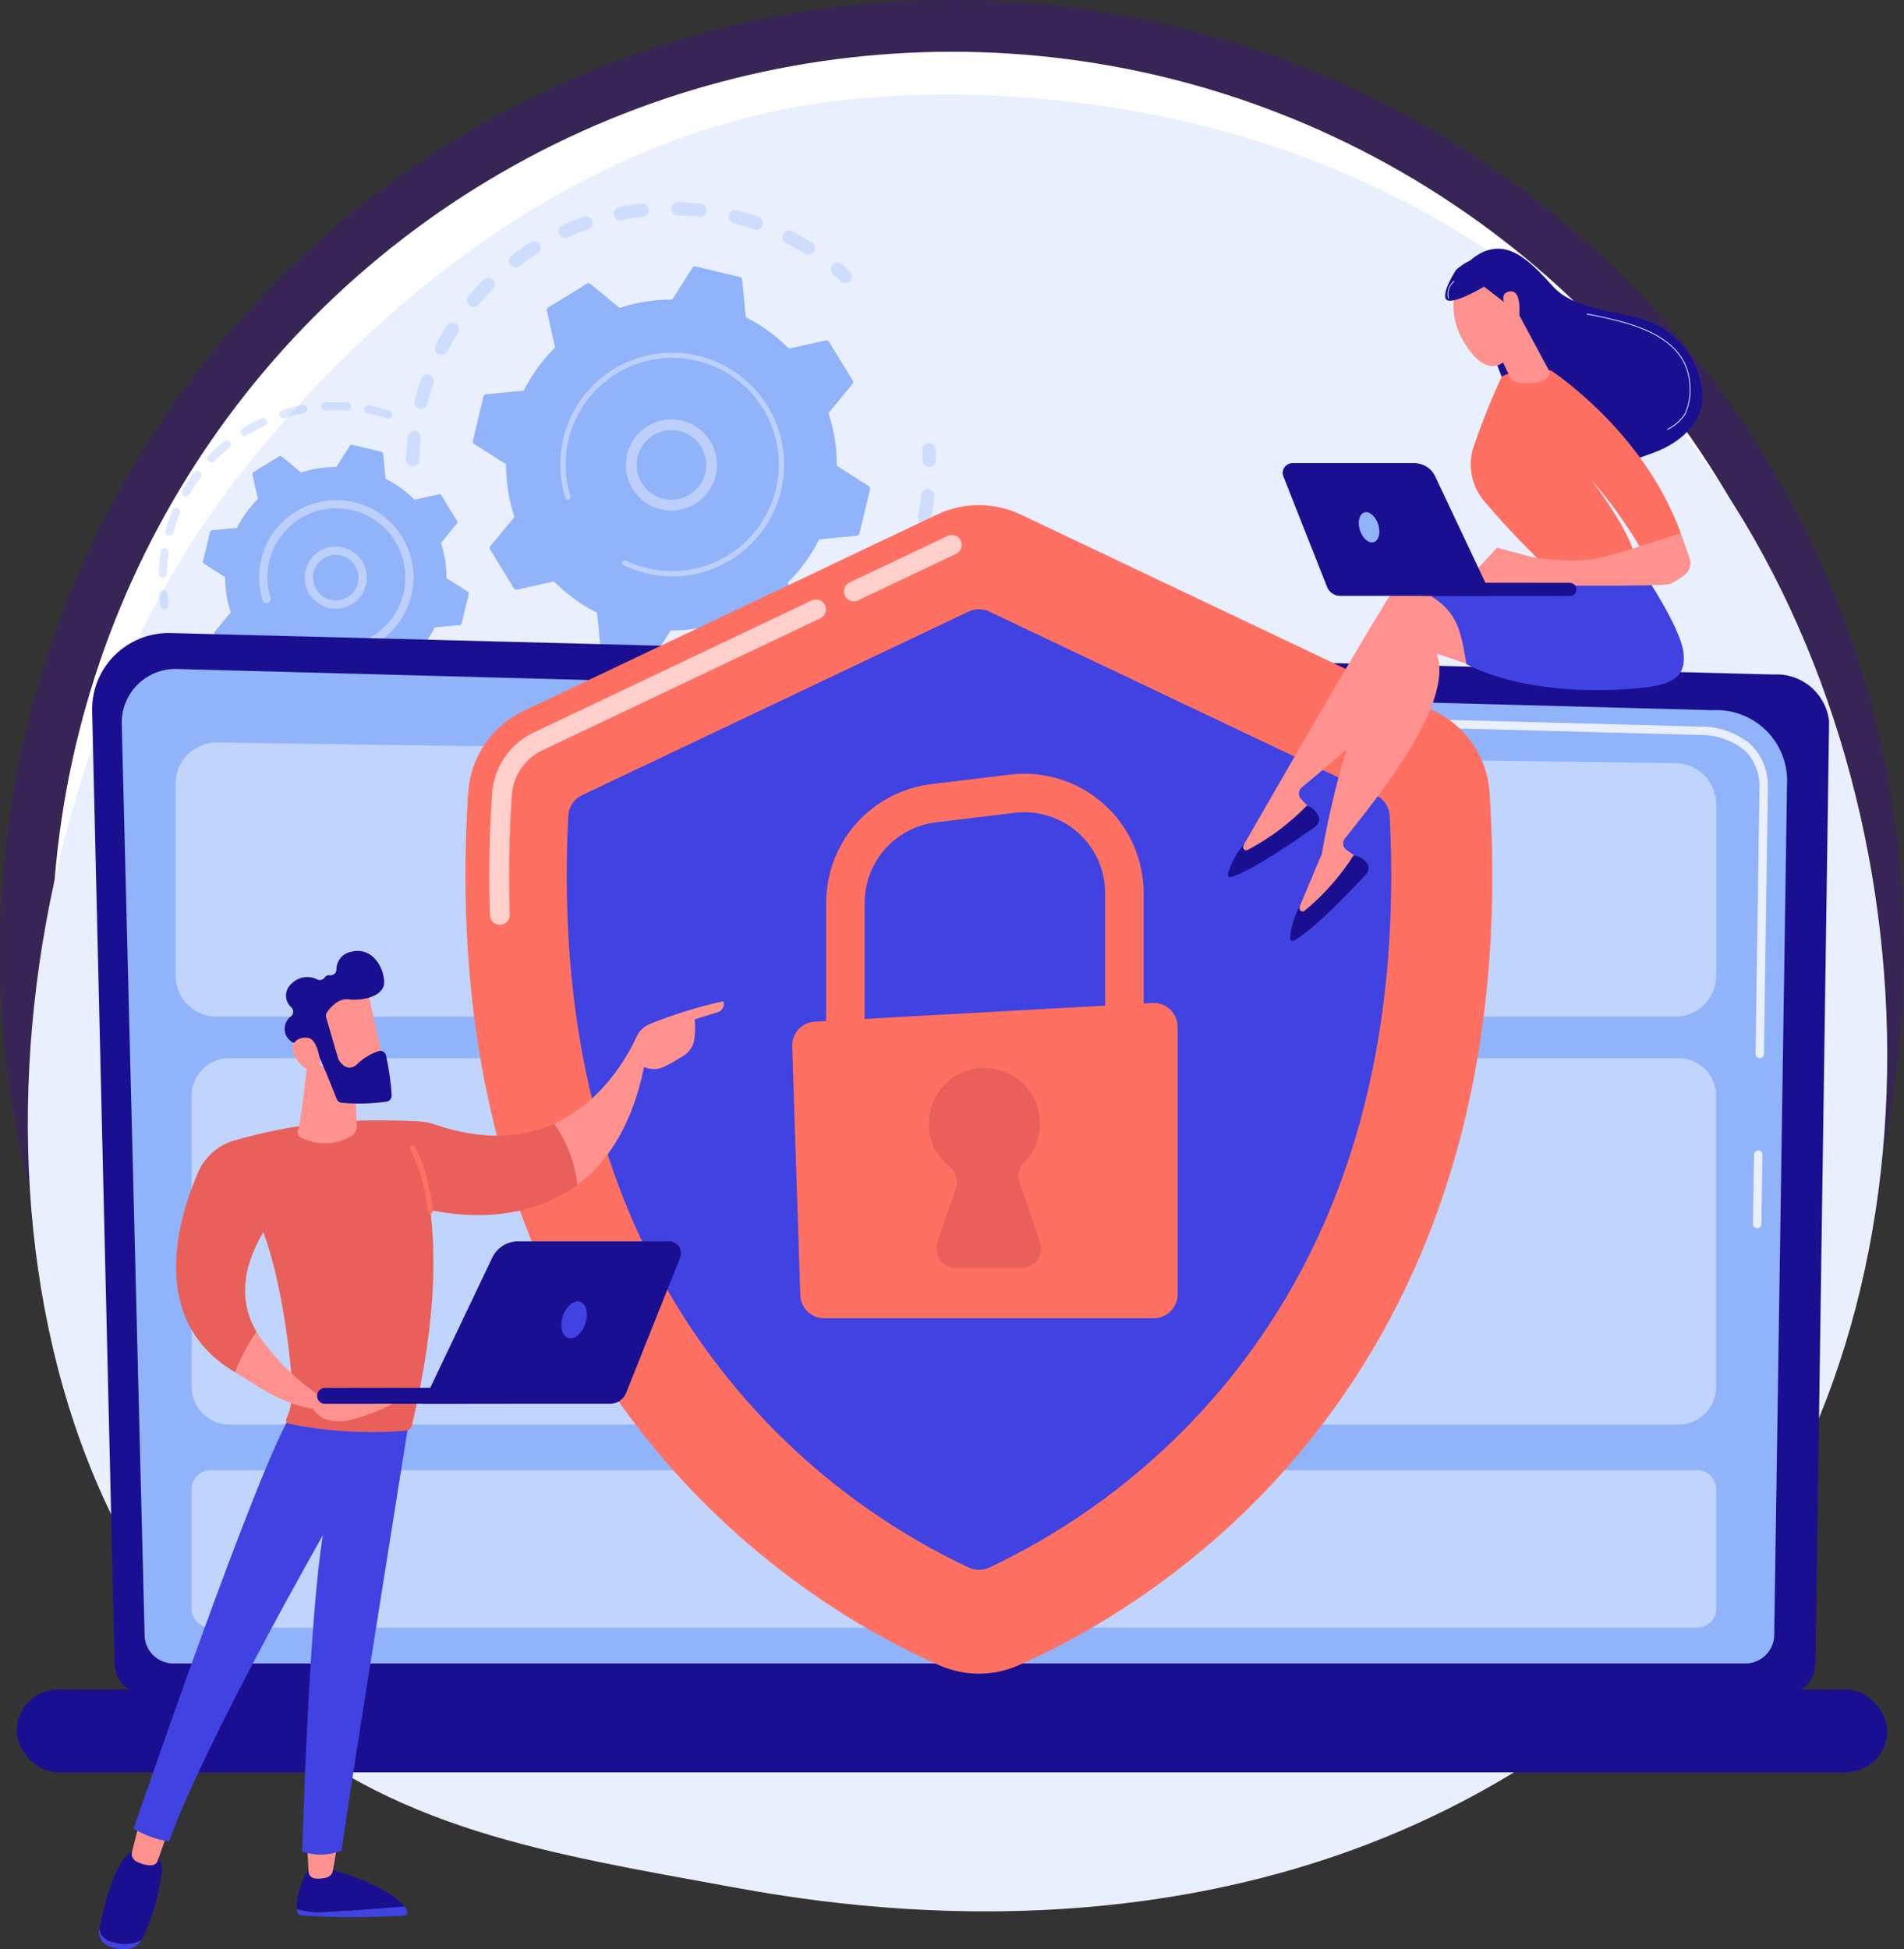 <svg xmlns="http://www.w3.org/2000/svg" xmlns:xlink="http://www.w3.org/1999/xlink" width="184" height="188.364" viewBox="0 0 184 188.364">
  <rect x="0" y="0" width="184" height="188.364" fill="#333333" stroke="none"/>
  <defs>
    <clipPath id="clip-path">
      <rect id="Rectángulo_297872" data-name="Rectángulo 297872" width="180.763" height="179.228" fill="none"/>
    </clipPath>
    <clipPath id="clip-path-2">
      <path id="Trazado_265247" data-name="Trazado 265247" d="M93.68,0A87.741,87.741,0,0,0,84.6.449c-.572.059-1.225.124-2.1.236-35.8,4.6-58.2,37.26-60.865,41.257C-.8,75.655-2.23,130.078,27.135,156.166c12.923,11.481,27.965,13.782,45.784,17.043,11.045,2.021,46.767,7.935,78.017-12.583A68.492,68.492,0,0,0,163,150.995c27.8-28.175,27.728-79.587,5.871-112.781a82.581,82.581,0,0,0-16.43-18.331C131.562,2.68,107.155.008,93.81,0Z" transform="translate(-4.929)" fill="none"/>
    </clipPath>
    <linearGradient id="linear-gradient" x1="0.158" y1="0.836" x2="0.159" y2="0.836" gradientUnits="objectBoundingBox">
      <stop offset="0" stop-color="#dae3fe"/>
      <stop offset="1" stop-color="#e9effd"/>
    </linearGradient>
    <clipPath id="clip-path-4">
      <rect id="Rectángulo_297811" data-name="Rectángulo 297811" width="43.103" height="25.524" fill="none"/>
    </clipPath>
    <clipPath id="clip-path-5">
      <rect id="Rectángulo_297812" data-name="Rectángulo 297812" width="43.941" height="27.878" fill="none"/>
    </clipPath>
    <clipPath id="clip-path-6">
      <rect id="Rectángulo_297813" data-name="Rectángulo 297813" width="22.602" height="20.016" fill="none"/>
    </clipPath>
    <clipPath id="clip-path-7">
      <rect id="Rectángulo_297814" data-name="Rectángulo 297814" width="26.429" height="8.073" fill="none"/>
    </clipPath>
    <clipPath id="clip-path-8">
      <path id="Trazado_265263" data-name="Trazado 265263" d="M35.727,241.865a7.376,7.376,0,0,0-2.168,5.4l2.176,92.056a2.938,2.938,0,0,0,2.931,2.928h158.5a2.938,2.938,0,0,0,2.931-2.928l1.319-91.084a5.1,5.1,0,0,0-5.375-4.518l-154.9-4.008-.191,0a7.393,7.393,0,0,0-5.219,2.156" transform="translate(-33.556 -239.709)" fill="none"/>
    </clipPath>
    <linearGradient id="linear-gradient-2" x1="-0.359" y1="0.946" x2="-0.357" y2="0.946" gradientUnits="objectBoundingBox">
      <stop offset="0" stop-color="#09005d"/>
      <stop offset="1" stop-color="#1a0f91"/>
    </linearGradient>
    <clipPath id="clip-path-10">
      <path id="Trazado_265265" data-name="Trazado 265265" d="M773.46,470.052a.406.406,0,0,0-.406.4l-.1,6.706a.406.406,0,0,0,.4.413h.006a.406.406,0,0,0,.406-.4l.1-6.706a.406.406,0,0,0-.4-.412Z" transform="translate(-772.956 -470.052)" fill="none"/>
    </clipPath>
    <linearGradient id="linear-gradient-3" x1="-182.858" y1="10.266" x2="-182.622" y2="10.266" xlink:href="#linear-gradient"/>
    <clipPath id="clip-path-11">
      <path id="Trazado_265266" data-name="Trazado 265266" d="M528.367,275.864a.406.406,0,0,0,.4.417l47.45,1.273a6.787,6.787,0,0,1,4.491,1.533,4.825,4.825,0,0,1,1.377,3.612l-.377,25.683a.406.406,0,0,0,.4.413h.006a.406.406,0,0,0,.406-.4l.377-25.691a5.609,5.609,0,0,0-1.627-4.2,7.462,7.462,0,0,0-5.059-1.758l-47.422-1.273h-.035a.391.391,0,0,0-.383.4" transform="translate(-528.367 -275.467)" fill="none"/>
    </clipPath>
    <linearGradient id="linear-gradient-4" x1="-2.103" y1="3.584" x2="-2.099" y2="3.584" xlink:href="#linear-gradient"/>
    <clipPath id="clip-path-12">
      <rect id="Rectángulo_297821" data-name="Rectángulo 297821" width="180.763" height="8.003" rx="4.001" fill="none"/>
    </clipPath>
    <linearGradient id="linear-gradient-5" x1="-1.303" y1="0.619" x2="-1.299" y2="0.619" xlink:href="#linear-gradient-2"/>
    <clipPath id="clip-path-14">
      <rect id="Rectángulo_297822" data-name="Rectángulo 297822" width="148.872" height="26.496" fill="none"/>
    </clipPath>
    <clipPath id="clip-path-15">
      <rect id="Rectángulo_297823" data-name="Rectángulo 297823" width="147.326" height="35.398" fill="none"/>
    </clipPath>
    <clipPath id="clip-path-16">
      <rect id="Rectángulo_297824" data-name="Rectángulo 297824" width="147.326" height="15.211" fill="none"/>
    </clipPath>
    <clipPath id="clip-path-17">
      <path id="Trazado_265270" data-name="Trazado 265270" d="M245.352,183.693,205.4,202.666a9.414,9.414,0,0,0-5.361,7.888c-3.747,57.922,33.392,79.027,45.567,84.358a9.434,9.434,0,0,0,7.572,0c12.175-5.331,49.314-26.436,45.567-84.358a9.414,9.414,0,0,0-5.361-7.888l-39.949-18.973a9.424,9.424,0,0,0-8.086,0" transform="translate(-199.779 -182.782)" fill="none"/>
    </clipPath>
    <linearGradient id="linear-gradient-6" x1="-0.134" y1="1.08" x2="-0.132" y2="1.08" gradientUnits="objectBoundingBox">
      <stop offset="0" stop-color="#ff928e"/>
      <stop offset="1" stop-color="#fe7062"/>
    </linearGradient>
    <clipPath id="clip-path-19">
      <rect id="Rectángulo_297827" data-name="Rectángulo 297827" width="11.355" height="6.399" fill="none"/>
    </clipPath>
    <clipPath id="clip-path-20">
      <rect id="Rectángulo_297828" data-name="Rectángulo 297828" width="32.555" height="31.453" fill="none"/>
    </clipPath>
    <clipPath id="clip-path-21">
      <path id="Trazado_265273" data-name="Trazado 265273" d="M283.641,229.371,246.3,247.108a2.353,2.353,0,0,0-1.339,2.005c-1.1,21.607,3.886,39.635,14.844,53.608a66.252,66.252,0,0,0,23.854,19.025,2.356,2.356,0,0,0,1.988,0A66.25,66.25,0,0,0,309.5,302.721c10.958-13.973,15.949-32,14.844-53.608A2.354,2.354,0,0,0,323,247.108l-37.345-17.737a2.347,2.347,0,0,0-2.015,0" transform="translate(-244.806 -229.144)" fill="none"/>
    </clipPath>
    <linearGradient id="linear-gradient-7" x1="-0.341" y1="1.211" x2="-0.339" y2="1.211" gradientUnits="objectBoundingBox">
      <stop offset="0" stop-color="#4f52ff"/>
      <stop offset="1" stop-color="#4042e2"/>
    </linearGradient>
    <clipPath id="clip-path-22">
      <path id="Trazado_265274" data-name="Trazado 265274" d="M378.087,302.429l-7.61.925a11.547,11.547,0,0,0-10.144,11.452v14.833h3.722V314.806a7.821,7.821,0,0,1,6.871-7.757l7.61-.925a7.814,7.814,0,0,1,8.757,7.757V326.83h3.722V313.881a11.536,11.536,0,0,0-12.928-11.452" transform="translate(-360.333 -302.345)" fill="none"/>
    </clipPath>
    <linearGradient id="linear-gradient-8" x1="-2.268" y1="3.254" x2="-2.261" y2="3.254" xlink:href="#linear-gradient-6"/>
    <clipPath id="clip-path-23">
      <path id="Trazado_265275" data-name="Trazado 265275" d="M380.013,404.395,347.386,406.2a2.312,2.312,0,0,0-2.183,2.384l.784,24.04a2.312,2.312,0,0,0,2.311,2.237h31.843a2.312,2.312,0,0,0,2.312-2.312V406.7a2.312,2.312,0,0,0-2.309-2.312c-.043,0-.087,0-.13,0" transform="translate(-345.202 -404.391)" fill="none"/>
    </clipPath>
    <linearGradient id="linear-gradient-9" x1="-1.932" y1="2.253" x2="-1.926" y2="2.253" xlink:href="#linear-gradient-6"/>
    <clipPath id="clip-path-24">
      <path id="Trazado_265276" data-name="Trazado 265276" d="M406,438.69A5.363,5.363,0,0,0,408,442.866a1.916,1.916,0,0,1,.623,2.117l-1.78,5.119a1.916,1.916,0,0,0,1.809,2.545h6.293a1.916,1.916,0,0,0,1.81-2.545l-1.975-5.678a1.9,1.9,0,0,1,.432-1.96,5.375,5.375,0,0,0-3.615-9.147c-.071,0-.142,0-.212,0A5.376,5.376,0,0,0,406,438.69" transform="translate(-406.004 -433.314)" fill="none"/>
    </clipPath>
    <linearGradient id="linear-gradient-10" x1="-3.769" y1="4.943" x2="-3.759" y2="4.943" gradientUnits="objectBoundingBox">
      <stop offset="0" stop-color="#e1473d"/>
      <stop offset="1" stop-color="#e9605a"/>
    </linearGradient>
    <clipPath id="clip-path-25">
      <path id="Trazado_265277" data-name="Trazado 265277" d="M559.542,209.548c-1.873,2.284-15.734,26.558-15.76,26.568l-.7,1.3a15.3,15.3,0,0,0,7.557-4.3l-1.332-1.394a.767.767,0,0,1,.061-1.116c3.336-2.81,13.063-10.511,12.314-15.692l7.572,4.41-4.545-9.832-3.869-.461a1.455,1.455,0,0,0-1.3.521" transform="translate(-543.081 -209.017)" fill="none"/>
    </clipPath>
    <linearGradient id="linear-gradient-11" x1="-2.98" y1="3.751" x2="-2.975" y2="3.751" gradientUnits="objectBoundingBox">
      <stop offset="0" stop-color="#febbba"/>
      <stop offset="1" stop-color="#ff928e"/>
    </linearGradient>
    <clipPath id="clip-path-26">
      <path id="Trazado_265278" data-name="Trazado 265278" d="M541.056,320.841a.3.3,0,0,1-.41-.391l.1-.207a7.679,7.679,0,0,0-1.6,2.93.241.241,0,0,0,.3.284c2.131-.634,6.747-3.871,8.147-4.874a.866.866,0,0,0,.326-1,1.961,1.961,0,0,0-1.138-1.032,22.806,22.806,0,0,1-5.726,4.287" transform="translate(-539.141 -316.554)" fill="none"/>
    </clipPath>
    <linearGradient id="linear-gradient-12" x1="-13.072" y1="15.888" x2="-13.047" y2="15.888" xlink:href="#linear-gradient-2"/>
    <clipPath id="clip-path-27">
      <path id="Trazado_265279" data-name="Trazado 265279" d="M580.872,221.994a1.451,1.451,0,0,0-1.164.773,88.22,88.22,0,0,0-7.931,24.167c-.023.015-2.1,5.025-2.126,5.04l-.425,1.41a15.3,15.3,0,0,0,6.531-5.738l-1.586-1.1a.766.766,0,0,1-.167-1.105c2.7-3.427,10.666-12.937,8.883-17.86l8.307,2.786-6.44-8.709Z" transform="translate(-569.226 -221.662)" fill="none"/>
    </clipPath>
    <linearGradient id="linear-gradient-13" x1="-2.991" y1="3.751" x2="-2.985" y2="3.751" xlink:href="#linear-gradient-11"/>
    <clipPath id="clip-path-28">
      <path id="Trazado_265280" data-name="Trazado 265280" d="M568.254,344.04a.3.3,0,0,1-.48-.3l.058-.223a7.676,7.676,0,0,0-.976,3.194.241.241,0,0,0,.353.217c1.958-1.052,5.824-5.157,6.992-6.422a.867.867,0,0,0,.117-1.044,1.962,1.962,0,0,0-1.323-.78,22.8,22.8,0,0,1-4.74,5.357" transform="translate(-566.856 -338.683)" fill="none"/>
    </clipPath>
    <linearGradient id="linear-gradient-14" x1="-16.039" y1="12.688" x2="-16.011" y2="12.688" xlink:href="#linear-gradient-2"/>
    <clipPath id="clip-path-29">
      <path id="Trazado_265281" data-name="Trazado 265281" d="M620.145,212.832c-1.591.617-9.495-.01-9.495-.01,6.249,2.594,6.781,3.808,7.53,8.578,0,0,5.392,3.278,16.33,2.374,3.676-.3,4.935-1.128,4.647-3.51s-3.8-7.606-3.8-7.606-4.732-.154-8.943-.154a32.765,32.765,0,0,0-6.269.328" transform="translate(-610.65 -212.504)" fill="none"/>
    </clipPath>
    <linearGradient id="linear-gradient-15" x1="-4.486" y1="4.973" x2="-4.478" y2="4.973" xlink:href="#linear-gradient-7"/>
    <clipPath id="clip-path-30">
      <path id="Trazado_265282" data-name="Trazado 265282" d="M645.585,69.184c-2.685,1.539-.829,3.454-.829,3.454s3.466,10.262,5.867,14.839,4.21,3.648,11.862.875c2.5-.906,5.012-2.963,4.7-5.895a8.161,8.161,0,0,0-6.144-7.1c-2.653-.758-6.33-.908-8.3-3.1-1.816-2.021-3.441-3.624-5.285-3.624a3.734,3.734,0,0,0-1.874.545" transform="translate(-644.131 -68.639)" fill="none"/>
    </clipPath>
    <linearGradient id="linear-gradient-16" x1="-3.978" y1="5.007" x2="-3.971" y2="5.007" xlink:href="#linear-gradient-2"/>
    <clipPath id="clip-path-32">
      <path id="Trazado_265284" data-name="Trazado 265284" d="M650.215,123.54a67.985,67.985,0,0,0-2.7,6.8,5.473,5.473,0,0,0,.927,4.925,80.136,80.136,0,0,0,6.1,6.473l8.559-.884c-.142-2.178-4.17-7.5-4.17-7.5a46.536,46.536,0,0,1,4.684,6.466l3.981-1.24c-3.545-9.92-12.568-15.776-12.568-15.776h-.077c-.6,0-4.526.027-4.736.734" transform="translate(-647.286 -122.806)" fill="none"/>
    </clipPath>
    <linearGradient id="linear-gradient-17" x1="-4.887" y1="5.659" x2="-4.88" y2="5.659" xlink:href="#linear-gradient-6"/>
    <clipPath id="clip-path-33">
      <path id="Trazado_265285" data-name="Trazado 265285" d="M660.315,197.146l-2.368.641c-2.368.641-6.505,0-6.505,0l-3.549-.955-3.073,3.343,3.579.263s15.529.211,16.233-.1a9.47,9.47,0,0,0,1.352-.842,1.43,1.43,0,0,0,.523-1.643l-.841-2.375Z" transform="translate(-644.82 -195.48)" fill="none"/>
    </clipPath>
    <linearGradient id="linear-gradient-18" x1="-6.392" y1="26.467" x2="-6.382" y2="26.467" xlink:href="#linear-gradient-11"/>
    <clipPath id="clip-path-34">
      <path id="Trazado_265286" data-name="Trazado 265286" d="M657.265,96.186c-.337.179-1.36,1.438-1.281,1.811l1.843,3.829a.737.737,0,0,0,.1.253c.487.747,3.637.712,3.841-.539l-3.082-5.731c-.178-.058-.316-.109-.42-.154Zm1-.531.227-.12c.2-.1-.031-.169-.241-.169-.24,0-.457.084.014.29" transform="translate(-655.98 -95.365)" fill="none"/>
    </clipPath>
    <linearGradient id="linear-gradient-19" x1="-18.073" y1="24.97" x2="-18.045" y2="24.97" xlink:href="#linear-gradient-11"/>
    <clipPath id="clip-path-35">
      <path id="Trazado_265287" data-name="Trazado 265287" d="M639.579,86.181a6.78,6.78,0,0,0,1.174,4.4c1.522,2.462,3.037,2.351,3.807,1.473a5.41,5.41,0,0,0,1.272-4.8c-.254-1.485-2.3-2.47-3.988-2.471-1.1,0-2.058.42-2.266,1.4" transform="translate(-639.545 -84.786)" fill="none"/>
    </clipPath>
    <linearGradient id="linear-gradient-20" x1="-13.638" y1="15.328" x2="-13.616" y2="15.328" xlink:href="#linear-gradient-11"/>
    <clipPath id="clip-path-36">
      <path id="Trazado_265288" data-name="Trazado 265288" d="M636.948,73.255s-1.275,1.918-1.014,2.735,3.045-.7,3.714-1.127l6.122,4.709s-3.279-6.322-4.918-7.367a1.887,1.887,0,0,0-1.034-.292,5.181,5.181,0,0,0-2.87,1.343" transform="translate(-635.899 -71.912)" fill="none"/>
    </clipPath>
    <linearGradient id="linear-gradient-21" x1="-11.094" y1="13.116" x2="-11.076" y2="13.116" xlink:href="#linear-gradient-2"/>
    <clipPath id="clip-path-38">
      <path id="Trazado_265290" data-name="Trazado 265290" d="M662.278,87.641c-1.162.344.114,2,.114,2l.928.354c.07-.674.112-2.395-.789-2.395a.9.9,0,0,0-.254.04" transform="translate(-661.79 -87.601)" fill="none"/>
    </clipPath>
    <linearGradient id="linear-gradient-22" x1="-45.082" y1="50.265" x2="-45.013" y2="50.265" xlink:href="#linear-gradient-11"/>
    <clipPath id="clip-path-39">
      <path id="Trazado_265291" data-name="Trazado 265291" d="M623.506,217.938a.633.633,0,0,0,.632.633l14.134.015h.032a.633.633,0,0,0-.031-1.264l-14.134-.015h-.011a.63.63,0,0,0-.622.632" transform="translate(-623.506 -217.306)" fill="none"/>
    </clipPath>
    <linearGradient id="linear-gradient-23" x1="-9.017" y1="22.344" x2="-9.002" y2="22.344" xlink:href="#linear-gradient-2"/>
    <clipPath id="clip-path-40">
      <path id="Trazado_265292" data-name="Trazado 265292" d="M564.5,164.087a.94.94,0,0,0-.874,1.286l4.22,10.677a1.363,1.363,0,0,0,1.268.862h14.628l-5.442-11.538a2.243,2.243,0,0,0-2.029-1.287Z" transform="translate(-563.554 -164.087)" fill="none"/>
    </clipPath>
    <linearGradient id="linear-gradient-24" x1="-5.695" y1="9.97" x2="-5.685" y2="9.97" xlink:href="#linear-gradient-2"/>
    <clipPath id="clip-path-42">
      <path id="Trazado_265294" data-name="Trazado 265294" d="M127.536,807.089a7.248,7.248,0,0,1-2.877-.282c0,.056,0,.11,0,.159a.519.519,0,0,0,.493.49,88.206,88.206,0,0,0,9.856.01.37.37,0,0,0,.3-.555,3.029,3.029,0,0,0-.25-.349c-1.834.158-5.018.416-7.527.527" transform="translate(-124.659 -806.562)" fill="none"/>
    </clipPath>
    <linearGradient id="linear-gradient-25" x1="-2.506" y1="3.572" x2="-2.486" y2="3.572" xlink:href="#linear-gradient-7"/>
    <clipPath id="clip-path-43">
      <path id="Trazado_265295" data-name="Trazado 265295" d="M125.918,789.5a6.78,6.78,0,0,0-1.261,3.949,7.249,7.249,0,0,0,2.877.281c2.51-.11,5.693-.368,7.527-.527-1.8-2.212-7.527-3.7-7.527-3.7Z" transform="translate(-124.656 -789.501)" fill="none"/>
    </clipPath>
    <linearGradient id="linear-gradient-26" x1="-2.597" y1="1.826" x2="-2.576" y2="1.826" xlink:href="#linear-gradient-2"/>
    <clipPath id="clip-path-44">
      <path id="Trazado_265296" data-name="Trazado 265296" d="M129.213,777.343l.151,2.994a.684.684,0,0,0,.584.643,2.657,2.657,0,0,0,1.214-.1.809.809,0,0,0,.544-.622l.523-2.914Z" transform="translate(-129.213 -777.343)" fill="none"/>
    </clipPath>
    <linearGradient id="linear-gradient-27" x1="-9.301" y1="2.842" x2="-9.229" y2="2.842" xlink:href="#linear-gradient-11"/>
    <clipPath id="clip-path-45">
      <path id="Trazado_265297" data-name="Trazado 265297" d="M36.653,816.736a1.423,1.423,0,0,0,.7,1.523,3.628,3.628,0,0,0,1.929.39,1.784,1.784,0,0,0,1.446-.862l0-.008a3.829,3.829,0,0,1-2.767.189,1.578,1.578,0,0,1-1.306-1.248l0,.015" transform="translate(-36.626 -816.721)" fill="none"/>
    </clipPath>
    <linearGradient id="linear-gradient-28" x1="-1.875" y1="0.988" x2="-1.823" y2="0.988" xlink:href="#linear-gradient-7"/>
    <clipPath id="clip-path-46">
      <path id="Trazado_265298" data-name="Trazado 265298" d="M36.764,789.216a1.578,1.578,0,0,0,1.306,1.248,3.83,3.83,0,0,0,2.767-.189,19.53,19.53,0,0,0,1.9-6.193,2.313,2.313,0,0,0-.919-2.491H40.458c-2.014,0-3.279,5.492-3.694,7.626" transform="translate(-36.764 -781.59)" fill="none"/>
    </clipPath>
    <linearGradient id="linear-gradient-29" x1="-1.272" y1="1.049" x2="-1.238" y2="1.049" xlink:href="#linear-gradient-2"/>
    <clipPath id="clip-path-47">
      <path id="Trazado_265299" data-name="Trazado 265299" d="M51.208,771.736a.8.8,0,0,0,.416.905,2.835,2.835,0,0,0,1.533.371.667.667,0,0,0,.545-.445l1.087-3.1-2.84-.678Z" transform="translate(-51.184 -768.792)" fill="none"/>
    </clipPath>
    <linearGradient id="linear-gradient-30" x1="-3.008" y1="2.879" x2="-2.949" y2="2.879" xlink:href="#linear-gradient-11"/>
    <clipPath id="clip-path-48">
      <path id="Trazado_265300" data-name="Trazado 265300" d="M52.042,626.6a8.963,8.963,0,0,0,3.418,1.242c3.585-9.845,14.876-29.6,14.876-29.6-1.4,8.476-2,30.582-2,30.582a5.5,5.5,0,0,0,3.819-.106c-.109-.227,6.506-41.58,6.506-41.58l-11.22-.836c-3.243,4.737-15.4,40.3-15.4,40.3" transform="translate(-52.042 -586.303)" fill="none"/>
    </clipPath>
    <linearGradient id="linear-gradient-31" x1="0.015" y1="1.17" x2="0.02" y2="1.17" xlink:href="#linear-gradient-7"/>
    <clipPath id="clip-path-49">
      <path id="Trazado_265301" data-name="Trazado 265301" d="M140.813,618.317l-1.819.366a.267.267,0,0,0-.173.119l-2.473,3.949a.266.266,0,1,0,.451.282l2.412-3.852,1.707-.343a.266.266,0,0,0-.1-.521" transform="translate(-136.307 -618.312)" fill="none"/>
    </clipPath>
    <linearGradient id="linear-gradient-32" x1="-4.16" y1="6.7" x2="-4.129" y2="6.7" xlink:href="#linear-gradient-7"/>
    <clipPath id="clip-path-50">
      <path id="Trazado_265302" data-name="Trazado 265302" d="M248.383,405.851a2.479,2.479,0,0,0-1.214,1.221c-.812,1.779-3.242,6.24-7.953,8.368a12.979,12.979,0,0,1,2.247,5.923c2.83-2.106,5.273-5.624,6.446-11.393a2.3,2.3,0,0,0,2.007-.056c.589-.286,1.268-.691,1.779-1.01a2.331,2.331,0,0,0,1.034-1.388,8.051,8.051,0,0,0,.08-2.151l2.295-.711a.816.816,0,0,0,.46-1.041,44.34,44.34,0,0,0-7.179,2.238" transform="translate(-239.215 -403.613)" fill="none"/>
    </clipPath>
    <linearGradient id="linear-gradient-33" x1="-1.991" y1="3.954" x2="-1.982" y2="3.954" xlink:href="#linear-gradient-11"/>
    <clipPath id="clip-path-51">
      <path id="Trazado_265303" data-name="Trazado 265303" d="M76.366,458.688a5.469,5.469,0,0,0-3.3,3c-1.9,4.369-4.986,14.319,3.571,19.342a21.225,21.225,0,0,1,2.065-3.908c-1.378-2.325-1.786-5.5.659-9.633,1.783,4.815,2.619,11.84,2.794,14.949a6.682,6.682,0,0,1-.524,2.99l-.044.1a.354.354,0,0,0,.249.483,40.588,40.588,0,0,0,11.324.664.618.618,0,0,0,.551-.472c2.342-9.87,2.348-16.6,1.774-20.859,2.191.49,8.892,1.535,14.22-2.431A12.98,12.98,0,0,0,107.459,457c-2.927,1.322-6.734,1.745-11.583.065a5.154,5.154,0,0,0-1.386-.273c-.737-.043-1.959-.1-3.492-.1a49,49,0,0,0-14.632,1.995" transform="translate(-70.927 -456.693)" fill="none"/>
    </clipPath>
    <linearGradient id="linear-gradient-34" x1="-0.151" y1="1.878" x2="-0.147" y2="1.878" xlink:href="#linear-gradient-10"/>
    <clipPath id="clip-path-52">
      <path id="Trazado_265304" data-name="Trazado 265304" d="M175.127,467.776a.266.266,0,0,0-.083.367,16.287,16.287,0,0,1,1.672,5.958.265.265,0,0,0,.263.231l.036,0a.266.266,0,0,0,.228-.3c-.565-4.269-1.7-6.1-1.749-6.173a.266.266,0,0,0-.225-.123.263.263,0,0,0-.141.041" transform="translate(-175.003 -467.735)" fill="none"/>
    </clipPath>
    <linearGradient id="linear-gradient-35" x1="-16.529" y1="11.777" x2="-16.435" y2="11.777" xlink:href="#linear-gradient-6"/>
    <clipPath id="clip-path-53">
      <path id="Trazado_265305" data-name="Trazado 265305" d="M125.049,437.328a.521.521,0,0,0,.246.6,5.045,5.045,0,0,0,4.864-.076,1.084,1.084,0,0,0,.6-1.02l-.211-4.979-4.584-1.2s-.487,5.153-.917,6.677" transform="translate(-125.029 -430.651)" fill="none"/>
    </clipPath>
    <linearGradient id="linear-gradient-36" x1="-2.724" y1="11.739" x2="-2.701" y2="11.739" xlink:href="#linear-gradient-11"/>
    <clipPath id="clip-path-54">
      <path id="Trazado_265306" data-name="Trazado 265306" d="M284.615,413.376l-1.949.39a.263.263,0,0,0-.121.059l-1.036.889a.266.266,0,1,0,.346.4l.983-.844,1.683-.337a.168.168,0,0,1,0,.086c-.021.092-.138.2-.328.309a16.405,16.405,0,0,0-2.264,2.382.266.266,0,0,0,.413.335,15.464,15.464,0,0,1,2.113-2.255,1.071,1.071,0,0,0,.584-.65.822.822,0,0,0-.155-.658.263.263,0,0,0-.219-.117.281.281,0,0,0-.053.005" transform="translate(-281.417 -413.371)" fill="none"/>
    </clipPath>
    <linearGradient id="linear-gradient-37" x1="-11.434" y1="17.149" x2="-11.392" y2="17.149" xlink:href="#linear-gradient-11"/>
    <clipPath id="clip-path-55">
      <path id="Trazado_265307" data-name="Trazado 265307" d="M97.232,554.723c1.868,1.1,4.321,3,7.43,3.519l7.034-.153s-6.134-1.734-6.514-1.262a21.526,21.526,0,0,1-5.885-6.012,21.225,21.225,0,0,0-2.065,3.908" transform="translate(-97.232 -550.815)" fill="none"/>
    </clipPath>
    <linearGradient id="linear-gradient-38" x1="-1.495" y1="3.962" x2="-1.48" y2="3.962" xlink:href="#linear-gradient-11"/>
    <clipPath id="clip-path-56">
      <path id="Trazado_265308" data-name="Trazado 265308" d="M134.079,581.813a18.509,18.509,0,0,0,5.227-2.085s-8.413-.022-8.761-.31c0,0-.145,2.8,3.534,2.4" transform="translate(-130.544 -579.418)" fill="none"/>
    </clipPath>
    <linearGradient id="linear-gradient-39" x1="-3.142" y1="7.659" x2="-3.118" y2="7.659" xlink:href="#linear-gradient-11"/>
    <clipPath id="clip-path-57">
      <path id="Trazado_265309" data-name="Trazado 265309" d="M152.03,575.661l-17.489.019a.774.774,0,0,0-.039,1.548h.04l17.488-.019a.775.775,0,1,0,.012-1.549h-.014" transform="translate(-133.759 -575.661)" fill="none"/>
    </clipPath>
    <linearGradient id="linear-gradient-40" x1="-4.691" y1="3.376" x2="-4.662" y2="3.376" xlink:href="#linear-gradient-2"/>
    <clipPath id="clip-path-58">
      <path id="Trazado_265310" data-name="Trazado 265310" d="M189.923,510.506a2.778,2.778,0,0,0-2.511,1.575l-6.733,14.127h18.1a1.687,1.687,0,0,0,1.569-1.056l5.221-13.072a1.152,1.152,0,0,0-1.082-1.574Z" transform="translate(-180.679 -510.506)" fill="none"/>
    </clipPath>
    <linearGradient id="linear-gradient-41" x1="-1.281" y1="2.608" x2="-1.274" y2="2.608" xlink:href="#linear-gradient-2"/>
    <clipPath id="clip-path-59">
      <path id="Trazado_265311" data-name="Trazado 265311" d="M242.58,538.667c-.315.97-.082,1.912.521,2.1s1.348-.439,1.664-1.409.083-1.912-.521-2.1a.738.738,0,0,0-.224-.035c-.553,0-1.162.591-1.439,1.443" transform="translate(-242.439 -537.224)" fill="none"/>
    </clipPath>
    <linearGradient id="linear-gradient-42" x1="-11.701" y1="13.497" x2="-11.651" y2="13.497" xlink:href="#linear-gradient-7"/>
    <clipPath id="clip-path-60">
      <path id="Trazado_265312" data-name="Trazado 265312" d="M130.206,397.523l2.772,7.354,4.6-.893s-1.733-8.016-1.8-8.121a1.127,1.127,0,0,0-1.032-.5c-1.711,0-4.539,2.164-4.539,2.164" transform="translate(-130.206 -395.359)" fill="none"/>
    </clipPath>
    <linearGradient id="linear-gradient-43" x1="-2.651" y1="11.32" x2="-2.629" y2="11.32" xlink:href="#linear-gradient-11"/>
    <clipPath id="clip-path-61">
      <path id="Trazado_265313" data-name="Trazado 265313" d="M125.7,381.3a1.731,1.731,0,0,0-1.438,1.727.571.571,0,0,1-.641.55.459.459,0,0,0-.485.194.58.58,0,0,1-.712.218,2.123,2.123,0,0,0-2.565.461,1.505,1.505,0,0,0,.065,2.244.58.58,0,0,1-.034.835,1.5,1.5,0,0,0-.044,2.412.571.571,0,0,0,.418.164c.477-.015,1.611.03,2.033.752.45.769,1.609,3.707,1.987,4.675a.579.579,0,0,0,.468.364,18.678,18.678,0,0,0,4.35-.112.578.578,0,0,0,.5-.6,25,25,0,0,0-.544-3.851.579.579,0,0,0-.635-.453,5.218,5.218,0,0,0-2.213,1.339c-.888.734-1.549-.175-1.721-.452a.574.574,0,0,1-.064-.144l-1.156-3.985a.575.575,0,0,1,.081-.492c.318-.452,1.1-1.378,2.071-1.249,1.279.17,3.5-.252,3.454-1.686-.036-1.279-.935-2.995-2.558-2.994a2.569,2.569,0,0,0-.623.08" transform="translate(-119.255 -381.218)" fill="none"/>
    </clipPath>
    <linearGradient id="linear-gradient-44" x1="-1.299" y1="5.342" x2="-1.286" y2="5.342" xlink:href="#linear-gradient-2"/>
    <clipPath id="clip-path-62">
      <path id="Trazado_265314" data-name="Trazado 265314" d="M123.21,421.909c1.176,1.8,2.332.618,2.332.618s-.178-2.5-1.2-2.676a1.679,1.679,0,0,0-.289-.025c-.916,0-1.7.772-.841,2.084" transform="translate(-122.841 -419.825)" fill="none"/>
    </clipPath>
    <linearGradient id="linear-gradient-45" x1="-5.702" y1="22.343" x2="-5.654" y2="22.343" xlink:href="#linear-gradient-11"/>
  </defs>
  <g id="Grupo_882128" data-name="Grupo 882128" transform="translate(-863 -4175)">
    <g id="Grupo_877604" data-name="Grupo 877604" transform="translate(155 3106)">
      <path id="Trazado_263756" data-name="Trazado 263756" d="M92,0A92,92,0,1,1,0,92,92,92,0,0,1,92,0Z" transform="translate(708 1069)" fill="#362555"/>
      <circle id="Elipse_4920" data-name="Elipse 4920" cx="87" cy="87" r="87" transform="translate(713 1074)" fill="#fff"/>
    </g>
    <g id="Grupo_880107" data-name="Grupo 880107" transform="translate(864.618 4184.136)">
      <g id="Grupo_880238" data-name="Grupo 880238" clip-path="url(#clip-path)">
        <g id="Grupo_880108" data-name="Grupo 880108" transform="translate(1.07)">
          <g id="Grupo_880107-2" data-name="Grupo 880107" clip-path="url(#clip-path-2)">
            <rect id="Rectángulo_297810" data-name="Rectángulo 297810" width="264.715" height="264.19" transform="translate(-97.555 84.917) rotate(-43.21)" fill="url(#linear-gradient)"/>
          </g>
        </g>
        <g id="Grupo_880122" data-name="Grupo 880122">
          <g id="Grupo_880121" data-name="Grupo 880121" clip-path="url(#clip-path)">
            <g id="Grupo_880111" data-name="Grupo 880111" transform="translate(37.625 10.391)" opacity="0.3">
              <g id="Grupo_880110" data-name="Grupo 880110">
                <g id="Grupo_880109" data-name="Grupo 880109" clip-path="url(#clip-path-4)">
                  <path id="Trazado_265248" data-name="Trazado 265248" d="M173.877,73.388a.641.641,0,0,1-.554-.654c.022-.724.075-1.458.159-2.181a.641.641,0,0,1,.711-.563l.012,0a.641.641,0,0,1,.551.709c-.08.687-.13,1.384-.151,2.072a.641.641,0,0,1-.66.622.624.624,0,0,1-.067-.006m.79-5.53a.659.659,0,0,1-.075-.015.641.641,0,0,1-.461-.781c.182-.7.4-1.408.635-2.091a.641.641,0,1,1,1.21.424c-.228.649-.43,1.318-.6,1.987a.641.641,0,0,1-.706.475m1.988-5.218a.641.641,0,0,1-.484-.93c.333-.645.7-1.283,1.085-1.9a.641.641,0,1,1,1.085.684c-.368.583-.715,1.19-1.031,1.8a.641.641,0,0,1-.656.341M179.759,58a.641.641,0,0,1-.4-1.05c.469-.554.968-1.1,1.482-1.607a.641.641,0,0,1,.9.909c-.489.486-.962,1-1.408,1.527a.642.642,0,0,1-.576.221m4.062-3.835a.641.641,0,0,1-.3-1.148c.579-.435,1.185-.852,1.8-1.239A.641.641,0,1,1,186,52.862c-.585.367-1.161.763-1.711,1.177a.638.638,0,0,1-.471.123m4.809-2.84a.641.641,0,0,1-.177-1.221c.662-.3,1.345-.57,2.031-.809a.641.641,0,0,1,.424,1.21c-.651.228-1.3.487-1.929.769a.639.639,0,0,1-.348.051m23.487,1.636a.637.637,0,0,1-.255-.093c-.583-.366-1.19-.712-1.8-1.028a.641.641,0,1,1,.586-1.14c.647.332,1.286.7,1.9,1.083a.641.641,0,0,1-.427,1.179m-18.171-3.339a.641.641,0,0,1-.04-1.264c.712-.143,1.438-.256,2.159-.337a.641.641,0,1,1,.143,1.274c-.685.077-1.375.184-2.051.32a.639.639,0,0,1-.212.007m13.137.92a.631.631,0,0,1-.125-.03c-.651-.227-1.32-.428-1.99-.6a.641.641,0,0,1,.318-1.243c.7.18,1.408.392,2.093.631a.641.641,0,0,1-.3,1.241m-7.574-1.392a.641.641,0,0,1,.1-1.276c.725.02,1.458.072,2.18.155l.013,0a.641.641,0,0,1-.159,1.272c-.686-.078-1.383-.127-2.071-.147a.648.648,0,0,1-.069-.006" transform="translate(-173.323 -47.87)" fill="#91b3fa"/>
                  <path id="Trazado_265249" data-name="Trazado 265249" d="M363.753,76.839a.636.636,0,0,1-.347-.162c-.244-.224-.5-.445-.75-.66a.641.641,0,1,1,.828-.979c.267.226.532.459.789.694a.641.641,0,0,1-.52,1.108" transform="translate(-321.378 -69.02)" fill="#91b3fa"/>
                </g>
              </g>
            </g>
            <g id="Grupo_880114" data-name="Grupo 880114" transform="translate(44.891 33.697)" opacity="0.3">
              <g id="Grupo_880113" data-name="Grupo 880113">
                <g id="Grupo_880112" data-name="Grupo 880112" clip-path="url(#clip-path-5)">
                  <path id="Trazado_265250" data-name="Trazado 265250" d="M403.7,157.529a.642.642,0,0,1-.554-.62c-.008-.33-.023-.666-.045-1a.641.641,0,0,1,1.28-.084c.023.349.039.7.047,1.051a.64.64,0,0,1-.728.651" transform="translate(-360.485 -155.228)" fill="#91b3fa"/>
                  <path id="Trazado_265251" data-name="Trazado 265251" d="M233.995,198.879q-.439-.059-.878-.134a.641.641,0,0,1,.214-1.264c.677.115,1.356.2,2.028.259a.641.641,0,0,1-.109,1.278c-.415-.036-.838-.082-1.255-.139m-4.169-.927a.647.647,0,0,1-.107-.024c-.682-.214-1.364-.459-2.024-.729a.641.641,0,1,1,.485-1.187c.627.256,1.274.489,1.923.692a.641.641,0,0,1-.277,1.247m8.8,1.12a.641.641,0,0,1,.054-1.276c.676-.035,1.36-.1,2.034-.192a.641.641,0,1,1,.174,1.271c-.709.1-1.429.165-2.142.2a.661.661,0,0,1-.12-.005m-13.831-3.332a.639.639,0,0,1-.235-.081c-.618-.358-1.229-.748-1.815-1.157a.641.641,0,1,1,.734-1.051c.556.388,1.136.758,1.723,1.1a.641.641,0,0,1-.408,1.19m19.251,2.442a.641.641,0,0,1-.087-1.253c.652-.183,1.305-.4,1.942-.634a.641.641,0,1,1,.449,1.2c-.67.251-1.358.475-2.044.668a.638.638,0,0,1-.259.018m5.095-2.057a.641.641,0,0,1-.219-1.2c.6-.322,1.189-.673,1.757-1.043a.641.641,0,1,1,.7,1.075c-.6.389-1.22.759-1.85,1.1a.638.638,0,0,1-.389.071m4.525-3.119a.641.641,0,0,1-.333-1.12c.514-.445,1.015-.916,1.488-1.4a.641.641,0,0,1,.917.9c-.5.51-1.026,1.006-1.567,1.474a.64.64,0,0,1-.506.15m3.737-4.031a.641.641,0,0,1-.429-1.017c.4-.546.789-1.115,1.145-1.693a.641.641,0,1,1,1.091.673c-.375.608-.781,1.208-1.206,1.782a.641.641,0,0,1-.6.254m2.761-4.755a.642.642,0,0,1-.5-.894c.273-.62.523-1.26.743-1.9a.641.641,0,0,1,1.213.416c-.232.676-.5,1.35-.783,2a.642.642,0,0,1-.673.377m1.648-5.242-.039-.007a.641.641,0,0,1-.5-.753c.1-.49.18-.989.247-1.484q.036-.268.066-.536a.641.641,0,0,1,.709-.565.634.634,0,0,1,.565.709q-.032.282-.07.564c-.07.52-.158,1.045-.26,1.561a.641.641,0,0,1-.714.511" transform="translate(-219.067 -171.2)" fill="#91b3fa"/>
                  <path id="Trazado_265252" data-name="Trazado 265252" d="M208.089,246.009a.64.64,0,0,1-.349-.165c-.255-.236-.509-.481-.756-.73a.641.641,0,1,1,.909-.9c.235.236.477.47.719.694a.641.641,0,0,1-.522,1.106" transform="translate(-206.797 -224.745)" fill="#91b3fa"/>
                </g>
              </g>
            </g>
            <path id="Trazado_265253" data-name="Trazado 265253" d="M206.991,107.593a.3.3,0,0,0,.32.136l3.561-.789a15.881,15.881,0,0,0,4.164,3.026l.352,3.628a.3.3,0,0,0,.228.262l4.254,1.02a.3.3,0,0,0,.323-.13l1.959-3.074a15.884,15.884,0,0,0,5.083-.808l2.816,2.318a.3.3,0,0,0,.347.024l3.729-2.287a.3.3,0,0,0,.136-.32l-.789-3.561a15.885,15.885,0,0,0,3.026-4.164l3.628-.352a.3.3,0,0,0,.262-.228l1.02-4.254a.3.3,0,0,0-.13-.323l-3.074-1.959a15.881,15.881,0,0,0-.808-5.083l2.318-2.816a.3.3,0,0,0,.024-.347l-2.287-3.729a.3.3,0,0,0-.32-.136l-3.561.789a15.887,15.887,0,0,0-4.164-3.026l-.352-3.628a.3.3,0,0,0-.228-.262l-4.254-1.02a.3.3,0,0,0-.323.13L222.295,79.7a15.884,15.884,0,0,0-5.084.808L214.4,78.193a.3.3,0,0,0-.347-.024l-3.73,2.287a.3.3,0,0,0-.136.32l.789,3.561a15.887,15.887,0,0,0-3.026,4.164l-3.628.352a.3.3,0,0,0-.262.228l-1.02,4.254a.3.3,0,0,0,.13.323l3.074,1.959a15.89,15.89,0,0,0,.808,5.084l-2.318,2.816a.3.3,0,0,0-.024.347Z" transform="translate(-158.954 -59.886)" fill="#91b3fa"/>
            <path id="Trazado_265254" data-name="Trazado 265254" d="M275.008,153.423a4.4,4.4,0,1,1,.645.039,4.4,4.4,0,0,1-.645-.039m1.051-7.7a3.432,3.432,0,0,0-.5-.031,3.361,3.361,0,1,0,.5.031" transform="translate(-212.33 -113.263)" fill="#bdd0fb"/>
            <path id="Trazado_265255" data-name="Trazado 265255" d="M251.375,136.388a11.011,11.011,0,0,1-1.092-.2q-.171-.041-.341-.088a10.885,10.885,0,0,1-1.628-.589l-.021-.01-.061-.028-.118-.056a.256.256,0,0,1,.222-.462,10.313,10.313,0,0,0,11.633-1.886,10.237,10.237,0,0,0,2.852-4.994,10.463,10.463,0,0,0,.195-1.042,10.3,10.3,0,0,0-20.226-3.762,10.382,10.382,0,0,0-.192,1.029,10.267,10.267,0,0,0,.378,4.455.257.257,0,0,1-.49.154,10.781,10.781,0,0,1-.4-4.677q.073-.543.2-1.08a10.814,10.814,0,0,1,21.234,3.95,11.075,11.075,0,0,1-.2,1.094,10.814,10.814,0,0,1-11.944,8.2" transform="translate(-189.46 -89.923)" fill="#bdd0fb"/>
            <g id="Grupo_880117" data-name="Grupo 880117" transform="translate(13.71 29.708)" opacity="0.3">
              <g id="Grupo_880116" data-name="Grupo 880116">
                <g id="Grupo_880115" data-name="Grupo 880115" clip-path="url(#clip-path-6)">
                  <path id="Trazado_265256" data-name="Trazado 265256" d="M63.9,222.656a.4.4,0,0,1-.338-.333c-.051-.332-.092-.671-.122-1.006a.4.4,0,1,1,.789-.072c.029.319.068.642.117.959a.4.4,0,0,1-.332.451.4.4,0,0,1-.113,0" transform="translate(-63.373 -202.643)" fill="#91b3fa"/>
                  <path id="Trazado_265257" data-name="Trazado 265257" d="M63.5,153.825a.4.4,0,0,1-.342-.405,17.141,17.141,0,0,1,.145-1.736q.024-.181.053-.363a.41.41,0,0,1,.453-.33.4.4,0,0,1,.33.453q-.027.174-.051.347a16.444,16.444,0,0,0-.139,1.656.4.4,0,0,1-.409.383l-.041,0m.637-4.062a.379.379,0,0,1-.056-.011.4.4,0,0,1-.273-.49,17.2,17.2,0,0,1,.7-1.988.4.4,0,0,1,.729.308,16.435,16.435,0,0,0-.668,1.9.4.4,0,0,1-.433.284m1.6-3.786a.4.4,0,0,1-.289-.591,17.05,17.05,0,0,1,1.168-1.756.4.4,0,0,1,.631.479,16.292,16.292,0,0,0-1.114,1.675.4.4,0,0,1-.4.194m2.485-3.276a.4.4,0,0,1-.23-.669,17.152,17.152,0,0,1,1.562-1.416.4.4,0,0,1,.495.619,16.316,16.316,0,0,0-1.489,1.35.4.4,0,0,1-.337.116m3.21-2.57a.4.4,0,0,1-.155-.73,17.381,17.381,0,0,1,1.858-.994.4.4,0,0,1,.33.72,16.481,16.481,0,0,0-1.773.948.4.4,0,0,1-.261.055m3.736-1.713a.4.4,0,0,1-.067-.77,17.046,17.046,0,0,1,2.044-.511.4.4,0,0,1,.144.779,16.214,16.214,0,0,0-1.949.487.4.4,0,0,1-.173.015m4.04-.747a.4.4,0,0,1,.03-.788,17.122,17.122,0,0,1,2.108.007.4.4,0,1,1-.051.791,16.266,16.266,0,0,0-2.01-.007.392.392,0,0,1-.077,0m6.1.774a.384.384,0,0,1-.068-.015,16.435,16.435,0,0,0-1.691-.443c-.087-.018-.172-.035-.257-.051a.4.4,0,0,1,.147-.778c.091.017.182.035.272.054a17.211,17.211,0,0,1,1.771.465.4.4,0,0,1-.173.77" transform="translate(-63.156 -136.854)" fill="#91b3fa"/>
                </g>
              </g>
            </g>
            <g id="Grupo_880120" data-name="Grupo 880120" transform="translate(18.571 55.848)" opacity="0.3">
              <g id="Grupo_880119" data-name="Grupo 880119">
                <g id="Grupo_880118" data-name="Grupo 880118" clip-path="url(#clip-path-7)">
                  <path id="Trazado_265258" data-name="Trazado 265258" d="M104.1,265.218a.4.4,0,0,1,.1-.785,16.329,16.329,0,0,0,1.974.12.4.4,0,0,1,0,.792,17.238,17.238,0,0,1-2.069-.126H104.1m-1.993-.366-.042-.008a17.314,17.314,0,0,1-1.98-.616.4.4,0,0,1,.28-.741,16.59,16.59,0,0,0,1.889.588.4.4,0,0,1-.147.777m6.036.366a.4.4,0,0,1,0-.785,16.414,16.414,0,0,0,1.945-.36.4.4,0,0,1,.191.769,17.138,17.138,0,0,1-2.039.378.389.389,0,0,1-.1,0m-9.819-1.8a.391.391,0,0,1-.131-.042,17.025,17.025,0,0,1-1.774-1.076.4.4,0,1,1,.452-.651,16.26,16.26,0,0,0,1.691,1.026.4.4,0,0,1-.237.743m13.742.823a.4.4,0,0,1-.089-.762,16.32,16.32,0,0,0,1.8-.817.4.4,0,1,1,.371.7,17.227,17.227,0,0,1-1.888.857.4.4,0,0,1-.194.022m3.575-1.889a.4.4,0,0,1-.173-.718,16.543,16.543,0,0,0,1.554-1.224.4.4,0,1,1,.527.591,17.276,17.276,0,0,1-1.629,1.284.394.394,0,0,1-.279.067m3.019-2.692a.4.4,0,0,1-.244-.654,16.207,16.207,0,0,0,1.215-1.561.4.4,0,0,1,.654.447,17.151,17.151,0,0,1-1.274,1.638.4.4,0,0,1-.351.13" transform="translate(-93.928 -257.272)" fill="#91b3fa"/>
                  <path id="Trazado_265259" data-name="Trazado 265259" d="M86.608,269.614a.393.393,0,0,1-.211-.1c-.253-.226-.5-.46-.735-.7a.4.4,0,0,1,.562-.559c.224.226.46.449.7.665a.4.4,0,0,1-.317.688" transform="translate(-85.548 -265.785)" fill="#91b3fa"/>
                </g>
              </g>
            </g>
            <path id="Trazado_265260" data-name="Trazado 265260" d="M85.525,176.7a.2.2,0,0,0,.214.091l2.383-.528a10.629,10.629,0,0,0,2.786,2.025l.236,2.428a.2.2,0,0,0,.153.176l2.847.683a.2.2,0,0,0,.216-.087l1.311-2.057a10.637,10.637,0,0,0,3.4-.541l1.884,1.551a.2.2,0,0,0,.232.016l2.5-1.53a.2.2,0,0,0,.091-.214l-.528-2.383a10.635,10.635,0,0,0,2.025-2.786l2.427-.235a.2.2,0,0,0,.176-.153l.683-2.847a.2.2,0,0,0-.087-.216l-2.057-1.311a10.622,10.622,0,0,0-.541-3.4l1.551-1.884a.2.2,0,0,0,.016-.232l-1.53-2.5a.2.2,0,0,0-.214-.091l-2.383.528a10.634,10.634,0,0,0-2.786-2.025l-.235-2.428a.2.2,0,0,0-.153-.176l-2.847-.683a.2.2,0,0,0-.216.087l-1.311,2.057a10.636,10.636,0,0,0-3.4.541l-1.884-1.551a.2.2,0,0,0-.232-.016l-2.5,1.53a.2.2,0,0,0-.091.214l.528,2.383a10.625,10.625,0,0,0-2.025,2.786l-2.428.235a.2.2,0,0,0-.176.153l-.683,2.847a.2.2,0,0,0,.087.216l2.057,1.311a10.628,10.628,0,0,0,.541,3.4l-1.551,1.884A.2.2,0,0,0,84,174.2Z" transform="translate(-64.883 -122.048)" fill="#91b3fa"/>
            <path id="Trazado_265261" data-name="Trazado 265261" d="M130.837,207.228a3,3,0,1,1,.443.027,3.033,3.033,0,0,1-.443-.027m.7-5.151a2.2,2.2,0,1,0,1.906,2.157,2.211,2.211,0,0,0-1.906-2.157" transform="translate(-100.41 -157.574)" fill="#bdd0fb"/>
            <path id="Trazado_265262" data-name="Trazado 265262" d="M114.377,195.37q-.373-.05-.746-.14a7.49,7.49,0,0,1-1.435-.5l-.062-.03a.4.4,0,0,1,.343-.714,6.685,6.685,0,0,0,1.338.475h0l.076.018a6.6,6.6,0,0,0,3.265-.074,6.706,6.706,0,0,0,1.648-.712l.013-.008.039-.024a6.624,6.624,0,0,0,3-4.129,6.7,6.7,0,0,0,.126-.674,6.668,6.668,0,1,0-12.974,1.114.391.391,0,0,1,.015.172.4.4,0,0,1-.77.066,7.46,7.46,0,1,1,14.514-1.246,7.666,7.666,0,0,1-.141.754,7.471,7.471,0,0,1-8.248,5.654" transform="translate(-84.486 -141.327)" fill="#bdd0fb"/>
          </g>
        </g>
        <g id="Grupo_880124" data-name="Grupo 880124" transform="translate(7.284 52.036)">
          <g id="Grupo_880123" data-name="Grupo 880123" clip-path="url(#clip-path-8)">
            <rect id="Rectángulo_297816" data-name="Rectángulo 297816" width="106.15" height="170.081" transform="matrix(0.022, -1, 1, 0.022, -2.264, 102.493)" fill="url(#linear-gradient-2)"/>
          </g>
        </g>
        <g id="Grupo_880126" data-name="Grupo 880126">
          <g id="Grupo_880125" data-name="Grupo 880125" clip-path="url(#clip-path)">
            <path id="Trazado_265264" data-name="Trazado 265264" d="M48.953,349.04a2.781,2.781,0,0,0,2.773,2.773H203.664a2.781,2.781,0,0,0,2.773-2.773l1.245-82.686a6.824,6.824,0,0,0-7.153-6.659L52.071,255.712a5.191,5.191,0,0,0-5.326,5.312Z" transform="translate(-36.597 -200.201)" fill="#91b3fa"/>
          </g>
        </g>
        <g id="Grupo_880128" data-name="Grupo 880128" transform="translate(167.792 102.038)">
          <g id="Grupo_880127" data-name="Grupo 880127" clip-path="url(#clip-path-10)">
            <rect id="Rectángulo_297818" data-name="Rectángulo 297818" width="0.918" height="7.519" transform="translate(-0.003 0)" fill="url(#linear-gradient-3)"/>
          </g>
        </g>
        <g id="Grupo_880130" data-name="Grupo 880130" transform="translate(114.697 59.798)">
          <g id="Grupo_880129" data-name="Grupo 880129" clip-path="url(#clip-path-11)">
            <rect id="Rectángulo_297819" data-name="Rectángulo 297819" width="54.532" height="33.327" transform="translate(-0.006 0)" fill="url(#linear-gradient-4)"/>
          </g>
        </g>
        <g id="Grupo_880132" data-name="Grupo 880132" transform="translate(0 154.134)">
          <g id="Grupo_880131" data-name="Grupo 880131" clip-path="url(#clip-path-12)">
            <rect id="Rectángulo_297820" data-name="Rectángulo 297820" width="50.125" height="177.608" transform="translate(-1.823 7.564) rotate(-76.452)" fill="url(#linear-gradient-5)"/>
          </g>
        </g>
        <g id="Grupo_880143" data-name="Grupo 880143">
          <g id="Grupo_880142" data-name="Grupo 880142" clip-path="url(#clip-path)">
            <g id="Grupo_880135" data-name="Grupo 880135" transform="translate(15.354 62.617)" opacity="0.44">
              <g id="Grupo_880134" data-name="Grupo 880134">
                <g id="Grupo_880133" data-name="Grupo 880133" clip-path="url(#clip-path-14)">
                  <path id="Trazado_265267" data-name="Trazado 265267" d="M215.565,314.947H74.771a3.963,3.963,0,0,1-4.039-3.883V292.334a3.966,3.966,0,0,1,4.1-3.883l140.8,2a3.96,3.96,0,0,1,3.979,3.883v16.731a3.963,3.963,0,0,1-4.039,3.883" transform="translate(-70.732 -288.451)" fill="#fff"/>
                </g>
              </g>
            </g>
            <g id="Grupo_880138" data-name="Grupo 880138" transform="translate(16.9 93.125)" opacity="0.44">
              <g id="Grupo_880137" data-name="Grupo 880137">
                <g id="Grupo_880136" data-name="Grupo 880136" clip-path="url(#clip-path-15)">
                  <path id="Trazado_265268" data-name="Trazado 265268" d="M221.543,464.387H81.489a3.636,3.636,0,0,1-3.636-3.636V432.625a3.636,3.636,0,0,1,3.636-3.636H221.543a3.636,3.636,0,0,1,3.636,3.636v28.126a3.636,3.636,0,0,1-3.636,3.636" transform="translate(-77.853 -428.989)" fill="#fff"/>
                </g>
              </g>
            </g>
            <g id="Grupo_880141" data-name="Grupo 880141" transform="translate(16.9 132.939)" opacity="0.44">
              <g id="Grupo_880140" data-name="Grupo 880140">
                <g id="Grupo_880139" data-name="Grupo 880139" clip-path="url(#clip-path-16)">
                  <path id="Trazado_265269" data-name="Trazado 265269" d="M223.366,627.609H79.668a1.814,1.814,0,0,1-1.814-1.814V614.212a1.814,1.814,0,0,1,1.814-1.814h143.7a1.814,1.814,0,0,1,1.814,1.814v11.583a1.814,1.814,0,0,1-1.814,1.814" transform="translate(-77.854 -612.398)" fill="#fff"/>
                </g>
              </g>
            </g>
          </g>
        </g>
        <g id="Grupo_880145" data-name="Grupo 880145" transform="translate(43.368 39.678)">
          <g id="Grupo_880144" data-name="Grupo 880144" clip-path="url(#clip-path-17)">
            <rect id="Rectángulo_297826" data-name="Rectángulo 297826" width="146.689" height="143.163" transform="matrix(0.408, -0.913, 0.913, 0.408, -45.675, 94.313)" fill="url(#linear-gradient-6)"/>
          </g>
        </g>
        <g id="Grupo_880153" data-name="Grupo 880153">
          <g id="Grupo_880152" data-name="Grupo 880152" clip-path="url(#clip-path)">
            <g id="Grupo_880148" data-name="Grupo 880148" transform="translate(79.942 42.575)" opacity="0.67">
              <g id="Grupo_880147" data-name="Grupo 880147">
                <g id="Grupo_880146" data-name="Grupo 880146" clip-path="url(#clip-path-19)">
                  <path id="Trazado_265271" data-name="Trazado 265271" d="M369.222,202.525a.958.958,0,0,1-.412-1.823l9.439-4.483a.958.958,0,1,1,.822,1.73l-9.439,4.483a.956.956,0,0,1-.41.093" transform="translate(-368.264 -196.126)" fill="#fff"/>
                </g>
              </g>
            </g>
            <g id="Grupo_880151" data-name="Grupo 880151" transform="translate(45.668 48.784)" opacity="0.67">
              <g id="Grupo_880150" data-name="Grupo 880150">
                <g id="Grupo_880149" data-name="Grupo 880149" clip-path="url(#clip-path-20)">
                  <path id="Trazado_265272" data-name="Trazado 265272" d="M211.392,256.184a.958.958,0,0,1-.957-.926c-.127-3.779-.06-7.72.2-11.712a7.115,7.115,0,0,1,4.052-5.959l26.874-12.764a.958.958,0,0,1,.822,1.73l-26.874,12.764a5.2,5.2,0,0,0-2.962,4.352c-.254,3.93-.32,7.807-.195,11.524a.957.957,0,0,1-.925.989h-.033" transform="translate(-210.373 -224.731)" fill="#fff"/>
                </g>
              </g>
            </g>
          </g>
        </g>
        <g id="Grupo_880155" data-name="Grupo 880155" transform="translate(53.142 49.742)">
          <g id="Grupo_880154" data-name="Grupo 880154" clip-path="url(#clip-path-21)">
            <rect id="Rectángulo_297830" data-name="Rectángulo 297830" width="110.612" height="116.815" transform="translate(-33.413 13.224) rotate(-22.166)" fill="url(#linear-gradient-7)"/>
          </g>
        </g>
        <g id="Grupo_880157" data-name="Grupo 880157" transform="translate(78.221 65.633)">
          <g id="Grupo_880156" data-name="Grupo 880156" clip-path="url(#clip-path-22)">
            <rect id="Rectángulo_297831" data-name="Rectángulo 297831" width="33.803" height="36.29" transform="translate(-6.301 25.752) rotate(-76.251)" fill="url(#linear-gradient-8)"/>
          </g>
        </g>
        <g id="Grupo_880159" data-name="Grupo 880159" transform="translate(74.936 87.785)">
          <g id="Grupo_880158" data-name="Grupo 880158" clip-path="url(#clip-path-23)">
            <rect id="Rectángulo_297832" data-name="Rectángulo 297832" width="38.461" height="43.464" transform="translate(-7.074 28.75) rotate(-76.251)" fill="url(#linear-gradient-9)"/>
          </g>
        </g>
        <g id="Grupo_880161" data-name="Grupo 880161" transform="translate(88.135 94.063)">
          <g id="Grupo_880160" data-name="Grupo 880160" clip-path="url(#clip-path-24)">
            <rect id="Rectángulo_297833" data-name="Rectángulo 297833" width="21.957" height="16.994" transform="matrix(0.334, -0.943, 0.943, 0.334, -6.086, 17.178)" fill="url(#linear-gradient-10)"/>
          </g>
        </g>
        <g id="Grupo_880163" data-name="Grupo 880163" transform="translate(117.892 45.373)">
          <g id="Grupo_880162" data-name="Grupo 880162" clip-path="url(#clip-path-25)">
            <rect id="Rectángulo_297834" data-name="Rectángulo 297834" width="37.633" height="36.805" transform="matrix(0.496, -0.868, 0.868, 0.496, -12.224, 21.417)" fill="url(#linear-gradient-11)"/>
          </g>
        </g>
        <g id="Grupo_880165" data-name="Grupo 880165" transform="translate(117.036 68.717)">
          <g id="Grupo_880164" data-name="Grupo 880164" clip-path="url(#clip-path-26)">
            <rect id="Rectángulo_297835" data-name="Rectángulo 297835" width="8.951" height="6.956" transform="translate(-0.033)" fill="url(#linear-gradient-12)"/>
          </g>
        </g>
        <g id="Grupo_880167" data-name="Grupo 880167" transform="translate(123.567 48.118)">
          <g id="Grupo_880166" data-name="Grupo 880166" clip-path="url(#clip-path-27)">
            <rect id="Rectángulo_297836" data-name="Rectángulo 297836" width="38.545" height="35.453" transform="translate(-14.267 22.79) rotate(-57.953)" fill="url(#linear-gradient-13)"/>
          </g>
        </g>
        <g id="Grupo_880169" data-name="Grupo 880169" transform="translate(123.053 73.521)">
          <g id="Grupo_880168" data-name="Grupo 880168" clip-path="url(#clip-path-28)">
            <rect id="Rectángulo_297837" data-name="Rectángulo 297837" width="7.672" height="8.331" transform="translate(-0.002 0)" fill="url(#linear-gradient-14)"/>
          </g>
        </g>
        <g id="Grupo_880171" data-name="Grupo 880171" transform="translate(132.559 46.13)">
          <g id="Grupo_880170" data-name="Grupo 880170" clip-path="url(#clip-path-29)">
            <rect id="Rectángulo_297838" data-name="Rectángulo 297838" width="29.477" height="28.402" transform="translate(-6.062 5.531) rotate(-42.381)" fill="url(#linear-gradient-15)"/>
          </g>
        </g>
        <g id="Grupo_880173" data-name="Grupo 880173" transform="translate(139.827 14.9)">
          <g id="Grupo_880172" data-name="Grupo 880172" clip-path="url(#clip-path-30)">
            <rect id="Rectángulo_297839" data-name="Rectángulo 297839" width="33.698" height="33.865" transform="matrix(0.633, -0.774, 0.774, 0.633, -12.706, 14.025)" fill="url(#linear-gradient-16)"/>
          </g>
        </g>
        <g id="Grupo_880175" data-name="Grupo 880175">
          <g id="Grupo_880174" data-name="Grupo 880174" clip-path="url(#clip-path)">
            <path id="Trazado_265283" data-name="Trazado 265283" d="M707.284,108.421a4.254,4.254,0,0,0,1.152-1.175,5.5,5.5,0,0,0,.49-2.631c-.082-4.205-4.115-5.718-7.141-6.489-.9-.23-1.855-.437-2.832-.616a.046.046,0,0,0-.017.09c.975.178,1.926.384,2.826.614,3,.764,6.991,2.26,7.072,6.4a5.418,5.418,0,0,1-.477,2.582,4.265,4.265,0,0,1-1.654,1.459.046.046,0,0,0,.04.082,3.905,3.905,0,0,0,.54-.318" transform="translate(-547.184 -76.341)" fill="#bdd0fb"/>
          </g>
        </g>
        <g id="Grupo_880177" data-name="Grupo 880177" transform="translate(140.512 26.659)">
          <g id="Grupo_880176" data-name="Grupo 880176" clip-path="url(#clip-path-32)">
            <rect id="Rectángulo_297841" data-name="Rectángulo 297841" width="27.941" height="27.737" transform="matrix(0.766, -0.643, 0.643, 0.766, -9.599, 7.825)" fill="url(#linear-gradient-17)"/>
          </g>
        </g>
        <g id="Grupo_880179" data-name="Grupo 880179" transform="translate(139.977 42.435)">
          <g id="Grupo_880178" data-name="Grupo 880178" clip-path="url(#clip-path-33)">
            <rect id="Rectángulo_297842" data-name="Rectángulo 297842" width="21.9" height="5.168" transform="translate(0 0)" fill="url(#linear-gradient-18)"/>
          </g>
        </g>
        <g id="Grupo_880181" data-name="Grupo 880181" transform="translate(142.399 20.702)">
          <g id="Grupo_880180" data-name="Grupo 880180" clip-path="url(#clip-path-34)">
            <rect id="Rectángulo_297843" data-name="Rectángulo 297843" width="7.821" height="6.326" transform="translate(-0.552 7.43) rotate(-86.328)" fill="url(#linear-gradient-19)"/>
          </g>
        </g>
        <g id="Grupo_880183" data-name="Grupo 880183" transform="translate(138.832 18.405)">
          <g id="Grupo_880182" data-name="Grupo 880182" clip-path="url(#clip-path-35)">
            <rect id="Rectángulo_297844" data-name="Rectángulo 297844" width="10.046" height="10.568" transform="matrix(0.886, -0.463, 0.463, 0.886, -3.702, 1.77)" fill="url(#linear-gradient-20)"/>
          </g>
        </g>
        <g id="Grupo_880185" data-name="Grupo 880185" transform="translate(138.04 15.611)">
          <g id="Grupo_880184" data-name="Grupo 880184" clip-path="url(#clip-path-36)">
            <rect id="Rectángulo_297845" data-name="Rectángulo 297845" width="12.322" height="12.665" transform="translate(-3.98 4.588) rotate(-50.711)" fill="url(#linear-gradient-21)"/>
          </g>
        </g>
        <g id="Grupo_880187" data-name="Grupo 880187">
          <g id="Grupo_880186" data-name="Grupo 880186" clip-path="url(#clip-path)">
            <path id="Trazado_265289" data-name="Trazado 265289" d="M637.059,84.7a.046.046,0,0,0,.012-.048,1.513,1.513,0,0,1,.511-1.551.046.046,0,0,0-.062-.067,1.631,1.631,0,0,0-.536,1.648.046.046,0,0,0,.058.028.04.04,0,0,0,.016-.01" transform="translate(-498.669 -64.997)" fill="#bdd0fb"/>
          </g>
        </g>
        <g id="Grupo_880189" data-name="Grupo 880189" transform="translate(143.661 19.016)">
          <g id="Grupo_880188" data-name="Grupo 880188" clip-path="url(#clip-path-38)">
            <rect id="Rectángulo_297847" data-name="Rectángulo 297847" width="3.162" height="3.195" transform="matrix(0.886, -0.463, 0.463, 0.886, -1.656, 0.513)" fill="url(#linear-gradient-22)"/>
          </g>
        </g>
        <g id="Grupo_880191" data-name="Grupo 880191" transform="translate(135.35 47.173)">
          <g id="Grupo_880190" data-name="Grupo 880190" clip-path="url(#clip-path-39)">
            <rect id="Rectángulo_297848" data-name="Rectángulo 297848" width="15.032" height="6.016" transform="translate(-0.379 0.124) rotate(-18.158)" fill="url(#linear-gradient-23)"/>
          </g>
        </g>
        <g id="Grupo_880193" data-name="Grupo 880193" transform="translate(122.336 35.62)">
          <g id="Grupo_880192" data-name="Grupo 880192" clip-path="url(#clip-path-40)">
            <rect id="Rectángulo_297849" data-name="Rectángulo 297849" width="21.363" height="14.487" transform="translate(-1.249 0.09) rotate(-4.809)" fill="url(#linear-gradient-24)"/>
          </g>
        </g>
        <g id="Grupo_880195" data-name="Grupo 880195">
          <g id="Grupo_880194" data-name="Grupo 880194" clip-path="url(#clip-path)">
            <path id="Trazado_265293" data-name="Trazado 265293" d="M599.311,187.089c.255.793.067,1.562-.421,1.719s-1.09-.358-1.345-1.151-.067-1.562.421-1.719,1.089.358,1.344,1.151" transform="translate(-467.742 -145.553)" fill="#91b3fa"/>
          </g>
        </g>
        <g id="Grupo_880197" data-name="Grupo 880197" transform="translate(27.061 175.088)">
          <g id="Grupo_880196" data-name="Grupo 880196" clip-path="url(#clip-path-42)">
            <rect id="Rectángulo_297851" data-name="Rectángulo 297851" width="10.797" height="1.159" transform="translate(0)" fill="url(#linear-gradient-25)"/>
          </g>
        </g>
        <g id="Grupo_880199" data-name="Grupo 880199" transform="translate(27.06 171.384)">
          <g id="Grupo_880198" data-name="Grupo 880198" clip-path="url(#clip-path-43)">
            <rect id="Rectángulo_297852" data-name="Rectángulo 297852" width="10.417" height="4.297" transform="translate(-0.012)" fill="url(#linear-gradient-26)"/>
          </g>
        </g>
        <g id="Grupo_880201" data-name="Grupo 880201" transform="translate(28.049 168.745)">
          <g id="Grupo_880200" data-name="Grupo 880200" clip-path="url(#clip-path-44)">
            <rect id="Rectángulo_297853" data-name="Rectángulo 297853" width="3.016" height="3.689" transform="translate(0)" fill="url(#linear-gradient-27)"/>
          </g>
        </g>
        <g id="Grupo_880203" data-name="Grupo 880203" transform="translate(7.951 177.293)">
          <g id="Grupo_880202" data-name="Grupo 880202" clip-path="url(#clip-path-45)">
            <rect id="Rectángulo_297854" data-name="Rectángulo 297854" width="4.193" height="1.958" transform="translate(-0.09)" fill="url(#linear-gradient-28)"/>
          </g>
        </g>
        <g id="Grupo_880205" data-name="Grupo 880205" transform="translate(7.981 169.667)">
          <g id="Grupo_880204" data-name="Grupo 880204" clip-path="url(#clip-path-46)">
            <rect id="Rectángulo_297855" data-name="Rectángulo 297855" width="6.273" height="9.114" transform="translate(0 0)" fill="url(#linear-gradient-29)"/>
          </g>
        </g>
        <g id="Grupo_880207" data-name="Grupo 880207" transform="translate(11.111 166.889)">
          <g id="Grupo_880206" data-name="Grupo 880206" clip-path="url(#clip-path-47)">
            <rect id="Rectángulo_297856" data-name="Rectángulo 297856" width="3.671" height="4.286" transform="translate(-0.067)" fill="url(#linear-gradient-30)"/>
          </g>
        </g>
        <g id="Grupo_880209" data-name="Grupo 880209" transform="translate(11.297 127.274)">
          <g id="Grupo_880208" data-name="Grupo 880208" clip-path="url(#clip-path-48)">
            <rect id="Rectángulo_297857" data-name="Rectángulo 297857" width="50.782" height="45.254" transform="matrix(0.521, -0.854, 0.854, 0.521, -19.233, 31.505)" fill="url(#linear-gradient-31)"/>
          </g>
        </g>
        <g id="Grupo_880211" data-name="Grupo 880211" transform="translate(29.589 134.223)">
          <g id="Grupo_880210" data-name="Grupo 880210" clip-path="url(#clip-path-49)">
            <rect id="Rectángulo_297858" data-name="Rectángulo 297858" width="6.865" height="6.869" transform="translate(-2.441 2.73) rotate(-48.633)" fill="url(#linear-gradient-32)"/>
          </g>
        </g>
        <g id="Grupo_880213" data-name="Grupo 880213" transform="translate(51.929 87.616)">
          <g id="Grupo_880212" data-name="Grupo 880212" clip-path="url(#clip-path-50)">
            <rect id="Rectángulo_297859" data-name="Rectángulo 297859" width="24.175" height="23.96" transform="translate(-8.576 11.158) rotate(-52.452)" fill="url(#linear-gradient-33)"/>
          </g>
        </g>
        <g id="Grupo_880215" data-name="Grupo 880215" transform="translate(15.397 99.138)">
          <g id="Grupo_880214" data-name="Grupo 880214" clip-path="url(#clip-path-51)">
            <rect id="Rectángulo_297860" data-name="Rectángulo 297860" width="51.24" height="47.1" transform="translate(-15.98 7.544) rotate(-29.876)" fill="url(#linear-gradient-34)"/>
          </g>
        </g>
        <g id="Grupo_880217" data-name="Grupo 880217" transform="translate(37.989 101.535)">
          <g id="Grupo_880216" data-name="Grupo 880216" clip-path="url(#clip-path-52)">
            <rect id="Rectángulo_297861" data-name="Rectángulo 297861" width="2.296" height="6.597" transform="translate(-0.037 0)" fill="url(#linear-gradient-35)"/>
          </g>
        </g>
        <g id="Grupo_880219" data-name="Grupo 880219" transform="translate(27.141 93.485)">
          <g id="Grupo_880218" data-name="Grupo 880218" clip-path="url(#clip-path-53)">
            <rect id="Rectángulo_297862" data-name="Rectángulo 297862" width="9.303" height="7.257" transform="translate(-1.583 8.074) rotate(-79.216)" fill="url(#linear-gradient-36)"/>
          </g>
        </g>
        <g id="Grupo_880221" data-name="Grupo 880221" transform="translate(61.09 89.734)">
          <g id="Grupo_880220" data-name="Grupo 880220" clip-path="url(#clip-path-54)">
            <rect id="Rectángulo_297863" data-name="Rectángulo 297863" width="5.272" height="5.262" transform="matrix(0.635, -0.773, 0.773, 0.635, -1.884, 2.256)" fill="url(#linear-gradient-37)"/>
          </g>
        </g>
        <g id="Grupo_880223" data-name="Grupo 880223" transform="translate(21.107 119.57)">
          <g id="Grupo_880222" data-name="Grupo 880222" clip-path="url(#clip-path-55)">
            <rect id="Rectángulo_297864" data-name="Rectángulo 297864" width="14.203" height="16.155" transform="translate(-3.428 5.142) rotate(-56.31)" fill="url(#linear-gradient-38)"/>
          </g>
        </g>
        <g id="Grupo_880225" data-name="Grupo 880225" transform="translate(28.338 125.78)">
          <g id="Grupo_880224" data-name="Grupo 880224" clip-path="url(#clip-path-56)">
            <rect id="Rectángulo_297865" data-name="Rectángulo 297865" width="8.965" height="7.272" transform="translate(-1.438 0.862) rotate(-33.69)" fill="url(#linear-gradient-39)"/>
          </g>
        </g>
        <g id="Grupo_880227" data-name="Grupo 880227" transform="translate(29.036 124.964)">
          <g id="Grupo_880226" data-name="Grupo 880226" clip-path="url(#clip-path-57)">
            <rect id="Rectángulo_297866" data-name="Rectángulo 297866" width="7.429" height="18.595" transform="translate(-0.465 1.416) rotate(-71.842)" fill="url(#linear-gradient-40)"/>
          </g>
        </g>
        <g id="Grupo_880229" data-name="Grupo 880229" transform="translate(39.222 110.82)">
          <g id="Grupo_880228" data-name="Grupo 880228" clip-path="url(#clip-path-58)">
            <rect id="Rectángulo_297867" data-name="Rectángulo 297867" width="29.091" height="28.719" transform="matrix(0.726, -0.687, 0.687, 0.726, -7.839, 7.417)" fill="url(#linear-gradient-41)"/>
          </g>
        </g>
        <g id="Grupo_880231" data-name="Grupo 880231" transform="translate(52.629 116.62)">
          <g id="Grupo_880230" data-name="Grupo 880230" clip-path="url(#clip-path-59)">
            <rect id="Rectángulo_297868" data-name="Rectángulo 297868" width="4.415" height="4.673" transform="matrix(0.833, -0.553, 0.553, 0.833, -1.898, 1.145)" fill="url(#linear-gradient-42)"/>
          </g>
        </g>
        <g id="Grupo_880233" data-name="Grupo 880233" transform="translate(28.265 85.824)">
          <g id="Grupo_880232" data-name="Grupo 880232" clip-path="url(#clip-path-60)">
            <rect id="Rectángulo_297869" data-name="Rectángulo 297869" width="10.14" height="8.193" transform="matrix(0.09, -0.996, 0.996, 0.09, -0.849, 9.442)" fill="url(#linear-gradient-43)"/>
          </g>
        </g>
        <g id="Grupo_880235" data-name="Grupo 880235" transform="translate(25.888 82.754)">
          <g id="Grupo_880234" data-name="Grupo 880234" clip-path="url(#clip-path-61)">
            <rect id="Rectángulo_297870" data-name="Rectángulo 297870" width="17.125" height="18.393" transform="matrix(0.849, -0.529, 0.529, 0.849, -7.218, 4.165)" fill="url(#linear-gradient-44)"/>
          </g>
        </g>
        <g id="Grupo_880237" data-name="Grupo 880237" transform="translate(26.666 91.135)">
          <g id="Grupo_880236" data-name="Grupo 880236" clip-path="url(#clip-path-62)">
            <rect id="Rectángulo_297871" data-name="Rectángulo 297871" width="4.478" height="3.944" transform="translate(-1.297 3.71) rotate(-77.681)" fill="url(#linear-gradient-45)"/>
          </g>
        </g>
      </g>
    </g>
  </g>
</svg>
